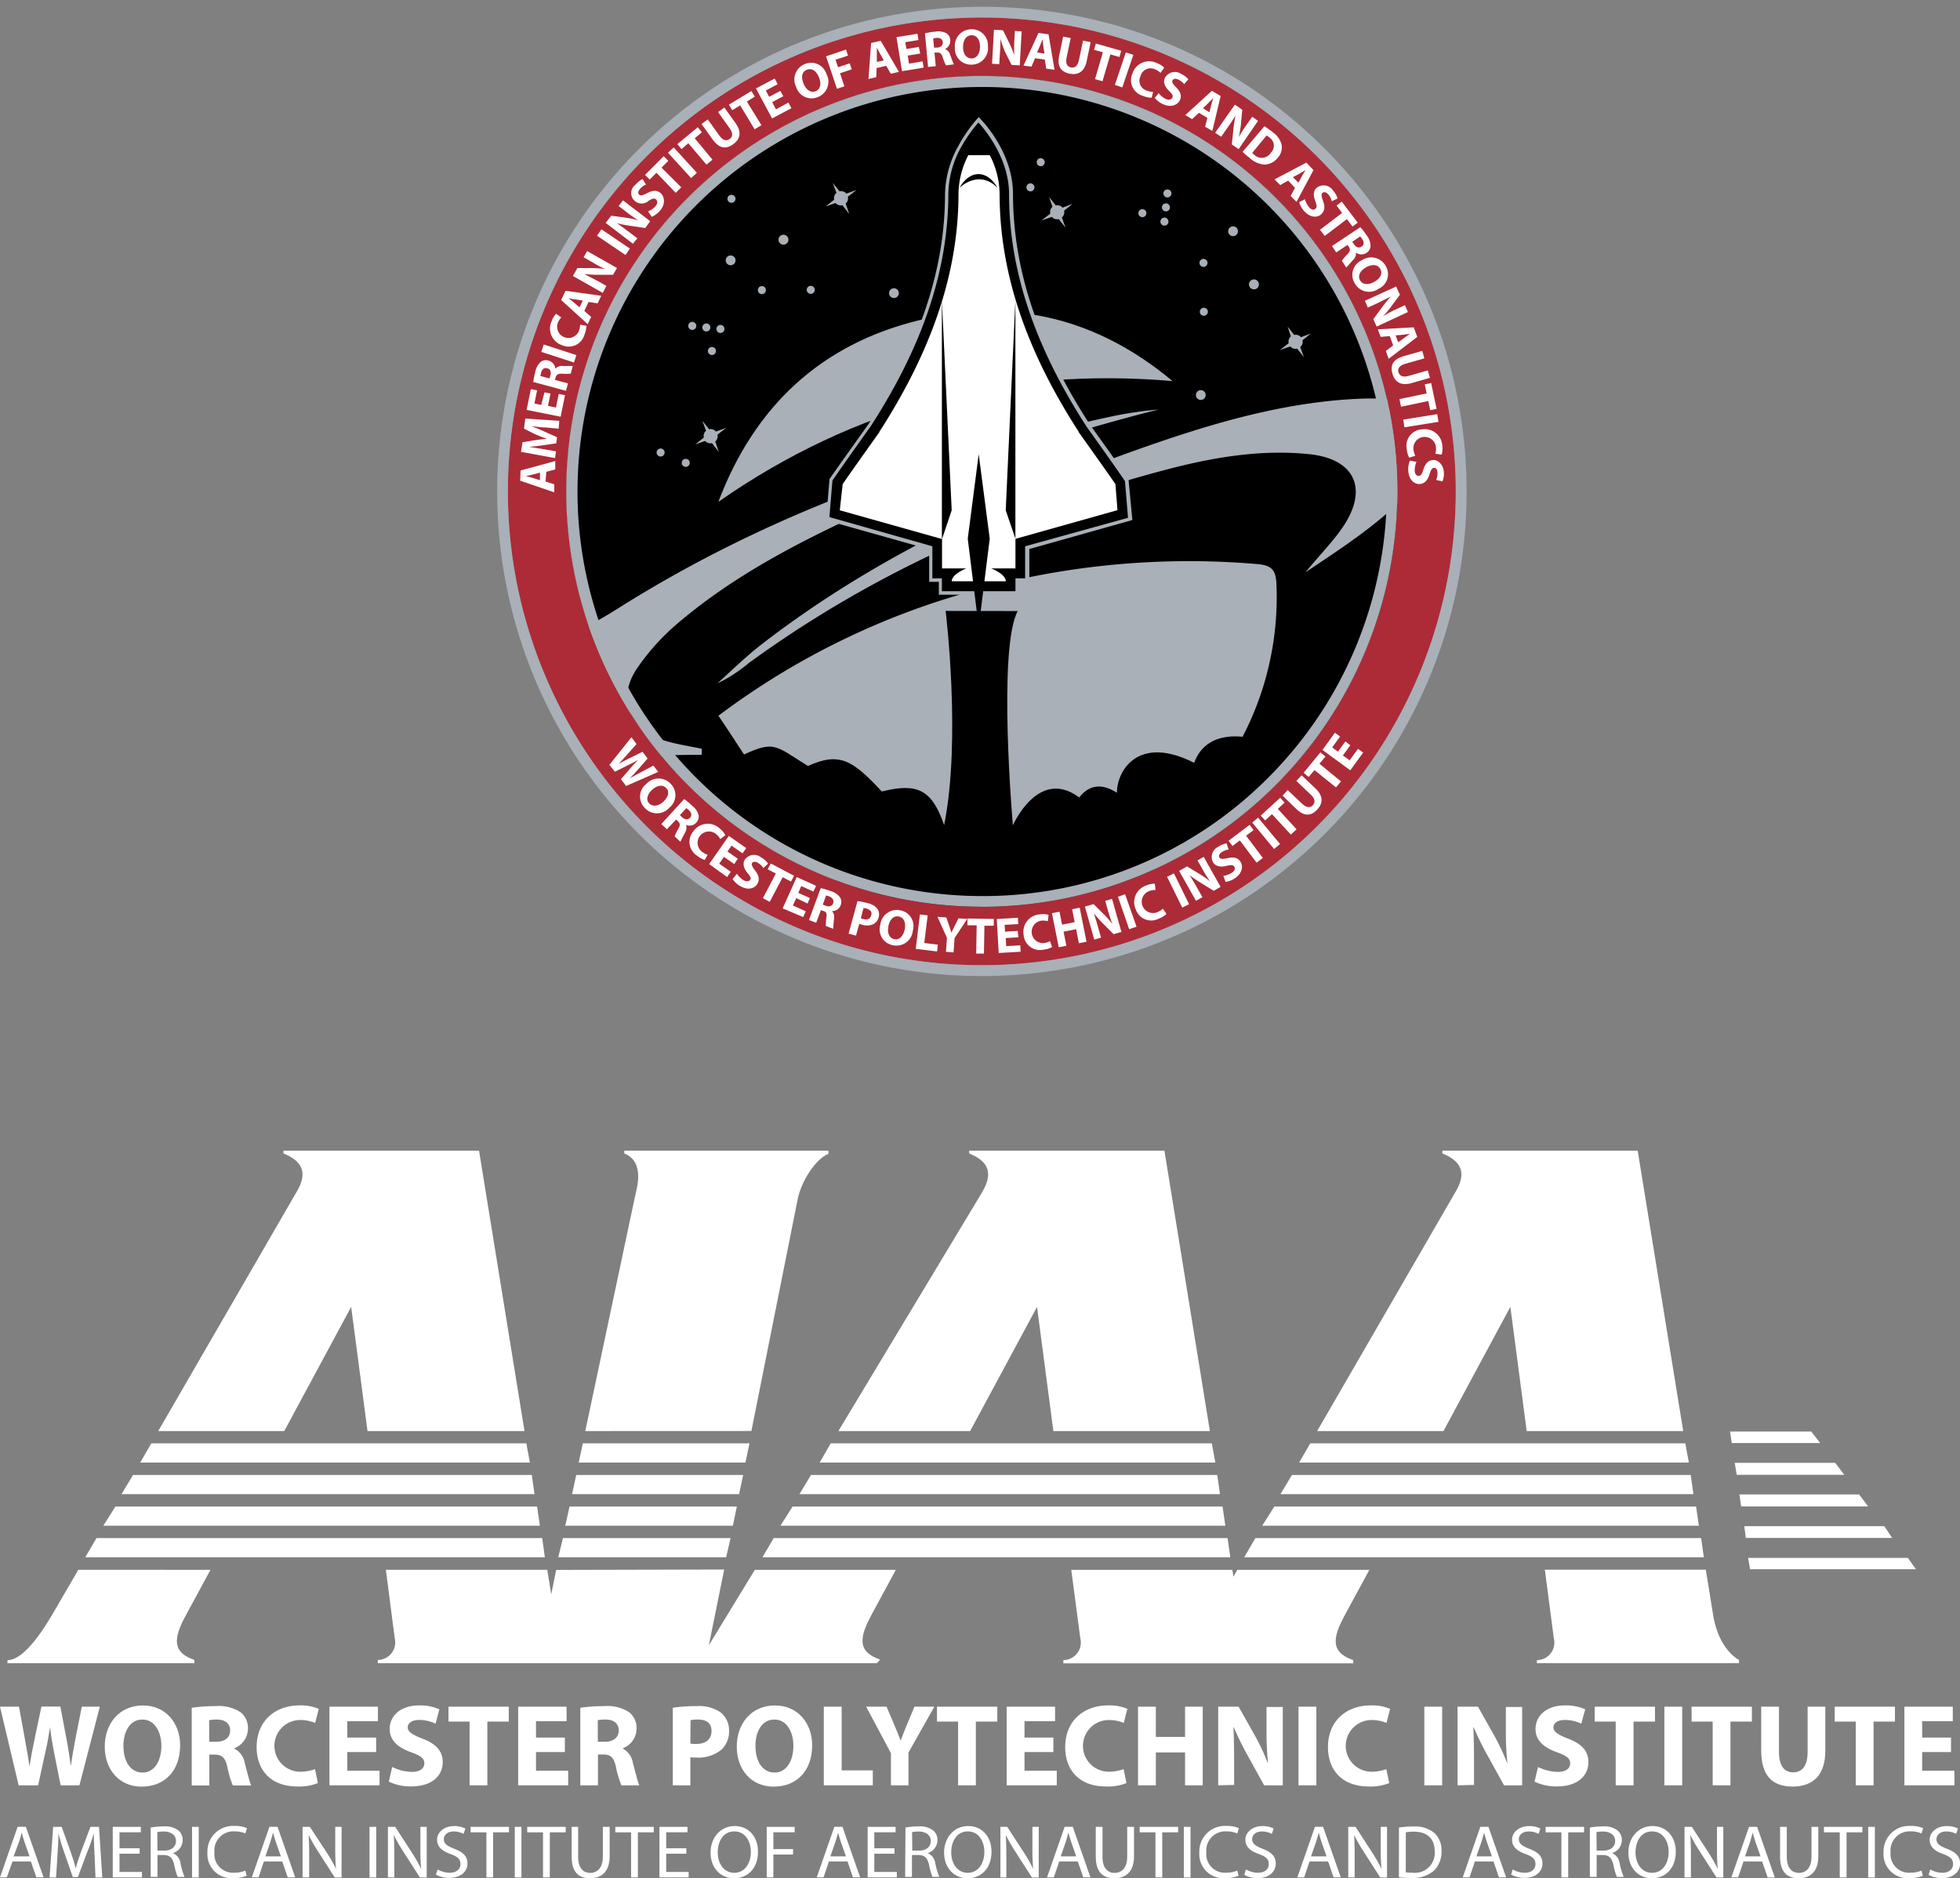 <svg id="Layer_1" data-name="Layer 1" xmlns="http://www.w3.org/2000/svg" xmlns:xlink="http://www.w3.org/1999/xlink" viewBox="0 0 288 276.05"><rect x="0" y="0" width="288" height="276.05" fill="#808080" stroke="none"/><defs><style>.cls-1{fill:none;}.cls-2{clip-path:url(#clip-path);}.cls-3{fill:#fff;}.cls-4{clip-path:url(#clip-path-3);}.cls-5{clip-path:url(#clip-path-4);}.cls-6{fill:#a9b0b7;}.cls-7{fill:#ac2b37;}</style><clipPath id="clip-path"><rect class="cls-1" y="169.12" width="288" height="106.94"/></clipPath><clipPath id="clip-path-3"><rect class="cls-1" x="72.43" y="0.07" width="144.13" height="143.87"/></clipPath><clipPath id="clip-path-4"><rect class="cls-1" x="71.41" y="-0.65" width="145.72" height="145.72"/></clipPath></defs><title>AIAA_Logo_RGB_V_Color_W-Logo</title><g id="aiaa_logo_r"><g class="cls-2"><polygon class="cls-3" points="267.45 212.09 266.14 210.4 254.21 210.4 254.46 212.09 267.45 212.09"/><polygon class="cls-3" points="271 216.76 269.66 215 254.9 215 255.19 216.76 271 216.76"/><polygon class="cls-3" points="274.5 221.41 273.18 219.65 255.59 219.65 255.84 221.41 274.5 221.41"/><polygon class="cls-3" points="278.03 226.04 276.88 224.31 256.3 224.31 256.53 226.04 278.03 226.04"/><polygon class="cls-3" points="281.52 230.64 280.34 228.97 256.86 228.97 257.16 230.64 281.52 230.64"/><g class="cls-2"><path class="cls-3" d="M250.65,230.71l1.15,7.1c.94,4.72,3.59,6.1,3.73,6.15v.48H225.83V244a2.58,2.58,0,0,0,2.49-3.2L227,230.71Z"/><path class="cls-3" d="M193.54,210.33l20-34.58c1-1.66,2.73-4.49-1.6-6.22v-.41h28.7l6.69,41.21h-23l-2.4-18.25-9.83,18.25Z"/><polygon class="cls-3" points="248.16 214.96 247.64 212.14 192.53 212.14 190.89 214.96 248.16 214.96"/><polygon class="cls-3" points="248.83 219.6 248.43 216.78 189.84 216.78 188.15 219.6 248.83 219.6"/><polygon class="cls-3" points="249.63 224.24 249.22 221.42 187.25 221.42 185.47 224.24 249.63 224.24"/><polygon class="cls-3" points="250.36 228.88 249.96 226.06 184.47 226.06 182.82 228.88 250.36 228.88"/><path class="cls-3" d="M86,210.33l7.33-34.58c.21-1,1.5-5-1.6-6.22v-.41h30v.47c-1.89.71-4.08,4.14-4.56,6.86l-6.76,33.87Z"/><polygon class="cls-3" points="109.53 214.96 110.13 212.14 85.64 212.14 85.03 214.96 109.53 214.96"/><polygon class="cls-3" points="108.6 219.6 109.2 216.78 84.67 216.78 84.06 219.6 108.6 219.6"/><polygon class="cls-3" points="107.69 224.24 108.27 221.42 83.69 221.42 83.06 224.24 107.69 224.24"/><polygon class="cls-3" points="106.7 228.88 107.35 226.06 82.72 226.06 82.03 228.88 106.7 228.88"/><path class="cls-3" d="M197.37,237.82l3.84-7.09h-19.4l-.57,1-.16-1H157.41l1.33,10.06a2.58,2.58,0,0,1-2.49,3.2v.48h42.6V244c-2.6-.94-3.49-2.37-1.48-6.15"/><path class="cls-3" d="M123.19,210.33,144,175.75c1-1.66,2.73-4.49-1.59-6.22v-.41h28.69l6.68,41.21h-23l-2.4-18.25-9.83,18.25Z"/><polygon class="cls-3" points="178.58 214.96 178.06 212.14 122.06 212.14 120.44 214.96 178.58 214.96"/><polygon class="cls-3" points="179.26 219.6 178.86 216.78 119.17 216.78 117.47 219.6 179.26 219.6"/><polygon class="cls-3" points="180.05 224.24 179.64 221.42 116.46 221.42 114.68 224.24 180.05 224.24"/><polygon class="cls-3" points="180.78 228.88 180.38 226.06 113.69 226.06 112.03 228.88 180.78 228.88"/><path class="cls-3" d="M127.8,237.82l3.83-7.09H110.91l-6.75,11.08,2.25-11.13-24.69.06L81,234.33l-.59-3.61H56.7L58,240.77a2.58,2.58,0,0,1-2.49,3.2v.48h18l29,0h26.35l.46-.53c-2.6-.94-3.49-2.37-1.48-6.15"/><path class="cls-3" d="M30.92,230.73l-3.83,7.09c-2,3.79-1.13,5.21,1.47,6.15v.48H1.1V244c2.13,0,4.68-3.37,6.92-7.28l3.49-6Z"/><path class="cls-3" d="M23.25,210.33l20-34.58c1-1.66,2.73-4.49-1.6-6.22v-.41H70.39l6.68,41.21H54l-2.4-18.25-9.83,18.25Z"/><polygon class="cls-3" points="77.86 214.96 77.34 212.14 22.23 212.14 20.6 214.96 77.86 214.96"/><polygon class="cls-3" points="78.54 219.6 78.14 216.78 19.55 216.78 17.86 219.6 78.54 219.6"/><polygon class="cls-3" points="79.33 224.24 78.92 221.42 16.96 221.42 15.18 224.24 79.33 224.24"/><polygon class="cls-3" points="80.06 228.88 79.67 226.06 14.18 226.06 12.53 228.88 80.06 228.88"/><path class="cls-3" d="M2.74,262.4,0,250.84H2.79l.87,4.77c.26,1.37.5,2.86.68,4h0c.19-1.25.46-2.64.75-4.06l1-4.73H8.87l.92,4.87c.26,1.35.44,2.59.62,3.88h0c.17-1.29.43-2.64.67-4l.94-4.73h2.65l-3,11.56H8.91l-1-5c-.22-1.17-.41-2.25-.55-3.57h0c-.21,1.3-.39,2.4-.67,3.57l-1.09,5Z"/><path class="cls-3" d="M26.47,256.5c0,3.79-2.29,6.09-5.66,6.09s-5.42-2.59-5.42-5.88c0-3.46,2.21-6.05,5.61-6.05s5.47,2.66,5.47,5.85m-8.33.15c0,2.26,1.06,3.86,2.8,3.86s2.77-1.68,2.77-3.93c0-2.08-1-3.86-2.79-3.86s-2.79,1.68-2.79,3.93"/><path class="cls-3" d="M28.17,251a22.82,22.82,0,0,1,3.47-.24,5.87,5.87,0,0,1,3.73.91,2.94,2.94,0,0,1,1.06,2.42,3.07,3.07,0,0,1-2,2.85V257a2.92,2.92,0,0,1,1.54,2.16c.36,1.3.72,2.81.94,3.26H34.21a14.56,14.56,0,0,1-.8-2.69c-.31-1.44-.8-1.83-1.86-1.85h-.79v4.54H28.17Zm2.58,5h1c1.3,0,2.07-.65,2.07-1.66s-.72-1.6-1.91-1.61a6.54,6.54,0,0,0-1.18.09Z"/><path class="cls-3" d="M46.71,262.07a7.42,7.42,0,0,1-3,.5c-4,0-6-2.49-6-5.78,0-3.94,2.8-6.14,6.29-6.14a6.78,6.78,0,0,1,2.84.51l-.53,2.07a5.63,5.63,0,0,0-2.19-.43,3.8,3.8,0,0,0,0,7.6,6.51,6.51,0,0,0,2.17-.38Z"/><polygon class="cls-3" points="55.27 257.51 51.03 257.51 51.03 260.25 55.77 260.25 55.77 262.4 48.41 262.4 48.41 250.84 55.53 250.84 55.53 252.98 51.03 252.98 51.03 255.38 55.27 255.38 55.27 257.51"/><path class="cls-3" d="M57.63,259.7a6.63,6.63,0,0,0,2.89.72c1.2,0,1.83-.5,1.83-1.25s-.55-1.13-1.93-1.63c-1.91-.67-3.16-1.73-3.16-3.41,0-2,1.64-3.48,4.36-3.48a7,7,0,0,1,2.94.58L64,253.34a5.46,5.46,0,0,0-2.41-.55c-1.13,0-1.68.51-1.68,1.11s.65,1.06,2.14,1.63c2,.75,3,1.82,3,3.45,0,1.94-1.49,3.58-4.65,3.58a7.52,7.52,0,0,1-3.27-.7Z"/><polygon class="cls-3" points="69 253.03 65.9 253.03 65.9 250.84 74.76 250.84 74.76 253.03 71.61 253.03 71.61 262.4 69 262.4 69 253.03"/><polygon class="cls-3" points="83 257.51 78.76 257.51 78.76 260.25 83.49 260.25 83.49 262.4 76.14 262.4 76.14 250.84 83.25 250.84 83.25 252.98 78.76 252.98 78.76 255.38 83 255.38 83 257.51"/><path class="cls-3" d="M85.27,251a22.82,22.82,0,0,1,3.47-.24,5.87,5.87,0,0,1,3.73.91,2.94,2.94,0,0,1,1.06,2.42,3.07,3.07,0,0,1-2,2.85V257A2.92,2.92,0,0,1,93,259.14c.36,1.3.72,2.81.94,3.26H91.31a14.56,14.56,0,0,1-.8-2.69c-.31-1.44-.8-1.83-1.86-1.85h-.79v4.54H85.27Zm2.58,5h1c1.3,0,2.07-.65,2.07-1.66s-.72-1.6-1.91-1.61a6.54,6.54,0,0,0-1.18.09Z"/><path class="cls-3" d="M98.86,251a21.25,21.25,0,0,1,3.52-.24,5.51,5.51,0,0,1,3.52.93,3.38,3.38,0,0,1,1.23,2.67,3.7,3.7,0,0,1-1.06,2.74,5.33,5.33,0,0,1-3.74,1.22,6.55,6.55,0,0,1-.89-.05v4.13H98.86Zm2.58,5.25a4,4,0,0,0,.87.07c1.39,0,2.24-.7,2.24-1.89s-.74-1.7-2-1.7a4.41,4.41,0,0,0-1.08.1Z"/><path class="cls-3" d="M119.34,256.5c0,3.79-2.29,6.09-5.66,6.09s-5.42-2.59-5.42-5.88c0-3.46,2.21-6.05,5.61-6.05s5.47,2.66,5.47,5.85m-8.33.15c0,2.26,1.06,3.86,2.8,3.86s2.77-1.68,2.77-3.93c0-2.08-1-3.86-2.79-3.86S111,254.4,111,256.65"/><polygon class="cls-3" points="121.05 250.84 123.67 250.84 123.67 260.2 128.25 260.2 128.25 262.4 121.05 262.4 121.05 250.84"/><path class="cls-3" d="M130.91,262.4v-4.73l-3.64-6.83h3l1.18,2.78c.36.84.6,1.46.89,2.21h0c.26-.72.53-1.39.87-2.21l1.16-2.78h2.92l-3.8,6.74v4.82Z"/><polygon class="cls-3" points="140.78 253.03 137.68 253.03 137.68 250.84 146.54 250.84 146.54 253.03 143.39 253.03 143.39 262.4 140.78 262.4 140.78 253.03"/><polygon class="cls-3" points="154.78 257.51 150.54 257.51 150.54 260.25 155.28 260.25 155.28 262.4 147.92 262.4 147.92 250.84 155.03 250.84 155.03 252.98 150.54 252.98 150.54 255.38 154.78 255.38 154.78 257.51"/><path class="cls-3" d="M165.52,262.07a7.42,7.42,0,0,1-3,.5c-4,0-6-2.49-6-5.78,0-3.94,2.8-6.14,6.29-6.14a6.78,6.78,0,0,1,2.84.51l-.53,2.07a5.63,5.63,0,0,0-2.19-.43,3.8,3.8,0,0,0,0,7.6,6.51,6.51,0,0,0,2.17-.38Z"/><polygon class="cls-3" points="169.84 250.84 169.84 255.28 174.13 255.28 174.13 250.84 176.73 250.84 176.73 262.4 174.13 262.4 174.13 257.56 169.84 257.56 169.84 262.4 167.22 262.4 167.22 250.84 169.84 250.84"/><path class="cls-3" d="M179,262.4V250.84h3l2.39,4.24a33.45,33.45,0,0,1,1.88,4h.05a43.07,43.07,0,0,1-.22-4.82v-3.38h2.39V262.4h-2.74l-2.46-4.46a42.91,42.91,0,0,1-2-4.08l-.05,0c.07,1.53.1,3.16.1,5v3.48Z"/><rect class="cls-3" x="190.8" y="250.84" width="2.62" height="11.56"/><path class="cls-3" d="M204.13,262.07a7.42,7.42,0,0,1-3,.5c-4,0-6-2.49-6-5.78,0-3.94,2.8-6.14,6.29-6.14a6.78,6.78,0,0,1,2.84.51l-.53,2.07a5.63,5.63,0,0,0-2.19-.43,3.8,3.8,0,0,0,0,7.6,6.51,6.51,0,0,0,2.17-.38Z"/><rect class="cls-3" x="209.29" y="250.84" width="2.62" height="11.56"/><path class="cls-3" d="M214.17,262.4V250.84h3l2.39,4.24a33.45,33.45,0,0,1,1.88,4h.05a43.07,43.07,0,0,1-.22-4.82v-3.38h2.39V262.4H221l-2.46-4.46a42.91,42.91,0,0,1-2-4.08l-.05,0c.07,1.53.1,3.16.1,5v3.48Z"/><path class="cls-3" d="M226,259.7a6.63,6.63,0,0,0,2.89.72c1.2,0,1.83-.5,1.83-1.25s-.55-1.13-1.93-1.63c-1.91-.67-3.16-1.73-3.16-3.41,0-2,1.64-3.48,4.36-3.48a7,7,0,0,1,2.94.58l-.58,2.11a5.46,5.46,0,0,0-2.41-.55c-1.13,0-1.68.51-1.68,1.11s.65,1.06,2.14,1.63c2,.75,3,1.82,3,3.45,0,1.94-1.49,3.58-4.65,3.58a7.52,7.52,0,0,1-3.27-.7Z"/><polygon class="cls-3" points="237.41 253.03 234.32 253.03 234.32 250.84 243.18 250.84 243.18 253.03 240.03 253.03 240.03 262.4 237.41 262.4 237.41 253.03"/><rect class="cls-3" x="244.56" y="250.84" width="2.62" height="11.56"/><polygon class="cls-3" points="251.66 253.03 248.56 253.03 248.56 250.84 257.42 250.84 257.42 253.03 254.27 253.03 254.27 262.4 251.66 262.4 251.66 253.03"/><path class="cls-3" d="M261.4,250.84v6.65c0,2,.75,3,2.09,3s2.12-1,2.12-3v-6.65h2.6v6.48c0,3.57-1.8,5.26-4.8,5.26s-4.62-1.61-4.62-5.3v-6.45Z"/><polygon class="cls-3" points="272.68 253.03 269.59 253.03 269.59 250.84 278.44 250.84 278.44 253.03 275.3 253.03 275.3 262.4 272.68 262.4 272.68 253.03"/><polygon class="cls-3" points="286.68 257.51 282.44 257.51 282.44 260.25 287.18 260.25 287.18 262.4 279.83 262.4 279.83 250.84 286.94 250.84 286.94 252.98 282.44 252.98 282.44 255.38 286.68 255.38 286.68 257.51"/><path class="cls-3" d="M1.84,273.59,1,275.93H0l2.59-7.44H3.8l2.6,7.44H5.35l-.82-2.34Zm2.5-.75-.75-2.14c-.17-.49-.28-.93-.4-1.36h0c-.11.44-.24.89-.39,1.35L2,272.84Z"/><path class="cls-3" d="M13.9,272.67c-.06-1-.12-2.28-.11-3.21h0c-.26.87-.58,1.8-1,2.82l-1.35,3.61H10.7l-1.23-3.54c-.36-1-.67-2-.88-2.89h0c0,.93-.08,2.17-.15,3.29l-.2,3.19H7.28l.53-7.44H9.06l1.3,3.6c.32.92.58,1.73.77,2.5h0c.19-.75.46-1.57.8-2.5l1.36-3.6h1.26l.48,7.44h-1Z"/><polygon class="cls-3" points="20.52 272.45 17.56 272.45 17.56 275.13 20.86 275.13 20.86 275.93 16.57 275.93 16.57 268.5 20.69 268.5 20.69 269.3 17.56 269.3 17.56 271.65 20.52 271.65 20.52 272.45"/><path class="cls-3" d="M22.14,268.6a10.46,10.46,0,0,1,1.89-.16,3.17,3.17,0,0,1,2.21.61,1.83,1.83,0,0,1,.6,1.41,2,2,0,0,1-1.44,1.9v0a1.86,1.86,0,0,1,1.12,1.5,11.59,11.59,0,0,0,.59,2h-1a9.44,9.44,0,0,1-.51-1.78c-.23-1-.63-1.41-1.53-1.44h-.93v3.22h-1Zm1,3.39h1c1.05,0,1.72-.56,1.72-1.41s-.71-1.38-1.75-1.39a4.12,4.12,0,0,0-1,.09Z"/><rect class="cls-3" x="28.22" y="268.5" width="0.98" height="7.44"/><path class="cls-3" d="M36.25,275.69a5,5,0,0,1-2,.35,3.52,3.52,0,0,1-3.77-3.76,3.75,3.75,0,0,1,4-3.91,4.18,4.18,0,0,1,1.81.33l-.24.78a3.66,3.66,0,0,0-1.54-.31,2.8,2.8,0,0,0-3,3.07,2.73,2.73,0,0,0,2.93,3,4,4,0,0,0,1.61-.31Z"/><path class="cls-3" d="M38.77,273.59,38,275.93H37l2.59-7.44h1.19l2.6,7.44H42.28l-.81-2.34Zm2.5-.75-.75-2.14c-.17-.49-.28-.93-.4-1.36h0c-.11.44-.24.89-.39,1.35L39,272.84Z"/><path class="cls-3" d="M44.46,275.93V268.5h1.07L48,272.26a21,21,0,0,1,1.37,2.42h0c-.09-1-.11-1.9-.11-3.06V268.5h.93v7.44h-1l-2.42-3.77a23.45,23.45,0,0,1-1.42-2.48h0c.06.94.08,1.83.08,3.07v3.18Z"/><rect class="cls-3" x="54.3" y="268.5" width="0.98" height="7.44"/><path class="cls-3" d="M57,275.93V268.5h1.07l2.44,3.76a21,21,0,0,1,1.37,2.42h0c-.09-1-.11-1.9-.11-3.06V268.5h.93v7.44h-1l-2.42-3.77a23.45,23.45,0,0,1-1.42-2.48h0c.06.94.08,1.83.08,3.07v3.18Z"/><path class="cls-3" d="M64.31,274.76a3.55,3.55,0,0,0,1.76.49c1,0,1.59-.52,1.59-1.27s-.41-1.09-1.44-1.48c-1.24-.43-2-1.06-2-2.11s1-2,2.47-2a3.53,3.53,0,0,1,1.69.36l-.27.78a3.09,3.09,0,0,0-1.45-.35c-1,0-1.44.61-1.44,1.11,0,.7.46,1,1.52,1.43,1.29.49,1.95,1.09,1.95,2.18S67.8,276,66,276a4,4,0,0,1-1.95-.48Z"/><polygon class="cls-3" points="71.47 269.31 69.15 269.31 69.15 268.5 74.79 268.5 74.79 269.31 72.46 269.31 72.46 275.93 71.47 275.93 71.47 269.31"/><rect class="cls-3" x="75.64" y="268.5" width="0.98" height="7.44"/><polygon class="cls-3" points="79.79 269.31 77.47 269.31 77.47 268.5 83.12 268.5 83.12 269.31 80.79 269.31 80.79 275.93 79.79 275.93 79.79 269.31"/><path class="cls-3" d="M84.95,268.5v4.4c0,1.67.76,2.37,1.78,2.37s1.85-.73,1.85-2.37v-4.4h1v4.34c0,2.28-1.23,3.22-2.88,3.22S84,275.18,84,272.88V268.5Z"/><polygon class="cls-3" points="92.73 269.31 90.41 269.31 90.41 268.5 96.06 268.5 96.06 269.31 93.73 269.31 93.73 275.93 92.73 275.93 92.73 269.31"/><polygon class="cls-3" points="100.85 272.45 97.89 272.45 97.89 275.13 101.19 275.13 101.19 275.93 96.9 275.93 96.9 268.5 101.02 268.5 101.02 269.3 97.89 269.3 97.89 271.65 100.85 271.65 100.85 272.45"/><path class="cls-3" d="M111.38,272.14c0,2.56-1.59,3.92-3.54,3.92s-3.43-1.52-3.43-3.77,1.5-3.91,3.54-3.91,3.43,1.56,3.43,3.76m-5.92.12c0,1.59.88,3,2.43,3s2.44-1.4,2.44-3.09c0-1.48-.79-3-2.43-3s-2.44,1.47-2.44,3.1"/><polygon class="cls-3" points="112.66 268.5 116.77 268.5 116.77 269.3 113.64 269.3 113.64 271.77 116.53 271.77 116.53 272.57 113.64 272.57 113.64 275.93 112.66 275.93 112.66 268.5"/><path class="cls-3" d="M121.8,273.59l-.79,2.34h-1l2.59-7.44h1.19l2.6,7.44h-1.05l-.81-2.34Zm2.5-.75-.75-2.14c-.17-.49-.28-.93-.4-1.36h0c-.11.44-.24.89-.39,1.35l-.75,2.15Z"/><polygon class="cls-3" points="131.44 272.45 128.47 272.45 128.47 275.13 131.78 275.13 131.78 275.93 127.49 275.93 127.49 268.5 131.6 268.5 131.6 269.3 128.47 269.3 128.47 271.65 131.44 271.65 131.44 272.45"/><path class="cls-3" d="M133.05,268.6a10.46,10.46,0,0,1,1.89-.16,3.17,3.17,0,0,1,2.21.61,1.83,1.83,0,0,1,.6,1.41,2,2,0,0,1-1.44,1.9v0a1.86,1.86,0,0,1,1.12,1.5,11.59,11.59,0,0,0,.59,2h-1a9.45,9.45,0,0,1-.51-1.78c-.23-1-.63-1.41-1.53-1.44H134v3.22h-1Zm1,3.39h1c1.05,0,1.72-.56,1.72-1.41s-.71-1.38-1.75-1.39a4.12,4.12,0,0,0-1,.09Z"/><path class="cls-3" d="M145.69,272.14c0,2.56-1.59,3.92-3.54,3.92s-3.43-1.52-3.43-3.77,1.5-3.91,3.54-3.91,3.43,1.56,3.43,3.76m-5.92.12c0,1.59.88,3,2.43,3s2.44-1.4,2.44-3.09c0-1.48-.79-3-2.43-3s-2.44,1.47-2.44,3.1"/><path class="cls-3" d="M147,275.93V268.5H148l2.44,3.76a20.88,20.88,0,0,1,1.37,2.42h0c-.09-1-.11-1.9-.11-3.06V268.5h.93v7.44h-1l-2.42-3.77a23.45,23.45,0,0,1-1.42-2.48h0c.06.94.08,1.83.08,3.07v3.18Z"/><path class="cls-3" d="M155.64,273.59l-.79,2.34h-1l2.59-7.44h1.19l2.6,7.44h-1.05l-.81-2.34Zm2.5-.75-.75-2.14c-.17-.49-.28-.93-.4-1.36h0c-.11.44-.24.89-.38,1.35l-.75,2.15Z"/><path class="cls-3" d="M162,268.5v4.4c0,1.67.76,2.37,1.78,2.37s1.85-.73,1.85-2.37v-4.4h1v4.34c0,2.28-1.23,3.22-2.88,3.22s-2.74-.87-2.74-3.18V268.5Z"/><polygon class="cls-3" points="169.78 269.31 167.46 269.31 167.46 268.5 173.11 268.5 173.11 269.31 170.78 269.31 170.78 275.93 169.78 275.93 169.78 269.31"/><rect class="cls-3" x="173.95" y="268.5" width="0.98" height="7.44"/><path class="cls-3" d="M182,275.69a5,5,0,0,1-2,.35,3.52,3.52,0,0,1-3.77-3.76,3.75,3.75,0,0,1,4-3.91,4.18,4.18,0,0,1,1.81.33l-.24.78a3.65,3.65,0,0,0-1.54-.31,2.8,2.8,0,0,0-3,3.07,2.73,2.73,0,0,0,2.93,3,4,4,0,0,0,1.61-.31Z"/><path class="cls-3" d="M183.08,274.76a3.56,3.56,0,0,0,1.76.49c1,0,1.59-.52,1.59-1.27s-.41-1.09-1.44-1.48c-1.24-.43-2-1.06-2-2.11s1-2,2.47-2a3.53,3.53,0,0,1,1.69.36l-.27.78a3.09,3.09,0,0,0-1.45-.35c-1,0-1.44.61-1.44,1.11,0,.7.46,1,1.52,1.43,1.29.49,1.95,1.09,1.95,2.18s-.87,2.14-2.67,2.14a4,4,0,0,1-1.95-.48Z"/><path class="cls-3" d="M192.42,273.59l-.79,2.34h-1l2.59-7.44h1.19l2.6,7.44h-1.05l-.81-2.34Zm2.5-.75-.75-2.14c-.17-.49-.28-.93-.4-1.36h0c-.11.44-.24.89-.38,1.35l-.75,2.15Z"/><path class="cls-3" d="M198.11,275.93V268.5h1.07l2.44,3.76a21,21,0,0,1,1.37,2.42h0c-.09-1-.11-1.9-.11-3.06V268.5h.93v7.44h-1l-2.42-3.77a23.57,23.57,0,0,1-1.42-2.48h0c.06.94.08,1.83.08,3.07v3.18Z"/><path class="cls-3" d="M205.56,268.6a14.38,14.38,0,0,1,2.09-.15,4.44,4.44,0,0,1,3.09.93,3.39,3.39,0,0,1,1.07,2.67,3.88,3.88,0,0,1-1.1,2.89,4.77,4.77,0,0,1-3.37,1.07,16.32,16.32,0,0,1-1.79-.09Zm1,6.58a6.39,6.39,0,0,0,1,.06,2.9,2.9,0,0,0,3.25-3.16c0-1.75-1-2.87-3.09-2.87a5.69,5.69,0,0,0-1.15.1Z"/><path class="cls-3" d="M216.72,273.59l-.79,2.34h-1l2.59-7.44h1.19l2.6,7.44h-1.05l-.81-2.34Zm2.5-.75-.75-2.14c-.17-.49-.28-.93-.4-1.36h0c-.11.44-.24.89-.38,1.35l-.75,2.15Z"/><path class="cls-3" d="M222.27,274.76a3.55,3.55,0,0,0,1.76.49c1,0,1.59-.52,1.59-1.27s-.41-1.09-1.44-1.48c-1.24-.43-2-1.06-2-2.11s1-2,2.47-2a3.53,3.53,0,0,1,1.69.36l-.27.78a3.09,3.09,0,0,0-1.45-.35c-1,0-1.44.61-1.44,1.11,0,.7.46,1,1.52,1.43,1.29.49,1.95,1.09,1.95,2.18S225.77,276,224,276a4,4,0,0,1-1.95-.48Z"/><polygon class="cls-3" points="229.43 269.31 227.11 269.31 227.11 268.5 232.76 268.5 232.76 269.31 230.43 269.31 230.43 275.93 229.43 275.93 229.43 269.31"/><path class="cls-3" d="M233.61,268.6a10.46,10.46,0,0,1,1.89-.16,3.17,3.17,0,0,1,2.21.61,1.83,1.83,0,0,1,.6,1.41,2,2,0,0,1-1.44,1.9v0a1.86,1.86,0,0,1,1.12,1.5,11.63,11.63,0,0,0,.59,2h-1a9.48,9.48,0,0,1-.51-1.78c-.23-1-.63-1.41-1.53-1.44h-.93v3.22h-1Zm1,3.39h1c1.05,0,1.72-.56,1.72-1.41s-.71-1.38-1.75-1.39a4.12,4.12,0,0,0-1,.09Z"/><path class="cls-3" d="M246.24,272.14c0,2.56-1.6,3.92-3.54,3.92s-3.43-1.52-3.43-3.77,1.5-3.91,3.54-3.91,3.43,1.56,3.43,3.76m-5.92.12c0,1.59.88,3,2.43,3s2.44-1.4,2.44-3.09c0-1.48-.79-3-2.43-3s-2.44,1.47-2.44,3.1"/><path class="cls-3" d="M247.52,275.93V268.5h1.07l2.44,3.76a21,21,0,0,1,1.37,2.42h0c-.09-1-.11-1.9-.11-3.06V268.5h.93v7.44h-1l-2.42-3.77a23.57,23.57,0,0,1-1.42-2.48h0c.06.94.08,1.83.08,3.07v3.18Z"/><path class="cls-3" d="M256.19,273.59l-.79,2.34h-1L257,268.5h1.19l2.6,7.44h-1.05l-.81-2.34Zm2.5-.75-.75-2.14c-.17-.49-.28-.93-.4-1.36h0c-.11.44-.24.89-.38,1.35l-.75,2.15Z"/><path class="cls-3" d="M262.55,268.5v4.4c0,1.67.76,2.37,1.78,2.37s1.85-.73,1.85-2.37v-4.4h1v4.34c0,2.28-1.23,3.22-2.88,3.22s-2.74-.87-2.74-3.18V268.5Z"/><polygon class="cls-3" points="270.33 269.31 268.01 269.31 268.01 268.5 273.66 268.5 273.66 269.31 271.33 269.31 271.33 275.93 270.33 275.93 270.33 269.31"/><rect class="cls-3" x="274.51" y="268.5" width="0.98" height="7.44"/><path class="cls-3" d="M282.54,275.69a5,5,0,0,1-2,.35,3.52,3.52,0,0,1-3.77-3.76,3.75,3.75,0,0,1,4-3.91,4.18,4.18,0,0,1,1.81.33l-.24.78a3.65,3.65,0,0,0-1.54-.31,2.8,2.8,0,0,0-3,3.07,2.73,2.73,0,0,0,2.93,3,4,4,0,0,0,1.61-.31Z"/><path class="cls-3" d="M283.63,274.76a3.56,3.56,0,0,0,1.76.49c1,0,1.59-.52,1.59-1.27s-.41-1.09-1.44-1.48c-1.24-.43-2-1.06-2-2.11s1-2,2.47-2a3.53,3.53,0,0,1,1.69.36l-.27.78a3.09,3.09,0,0,0-1.45-.35c-1,0-1.44.61-1.44,1.11,0,.7.46,1,1.52,1.43,1.29.49,1.95,1.09,1.95,2.18s-.87,2.14-2.67,2.14a4,4,0,0,1-1.95-.48Z"/></g></g></g><g id="aiaa_seal_r"><g class="cls-4"><g class="cls-5"><path d="M205.33,72.21a61.06,61.06,0,1,1-61.06-61.06,61.06,61.06,0,0,1,61.06,61.06"/><path class="cls-6" d="M80,99c3.1-6.1,5-5.91,10.59-9.44,22.42-14.19,47-22.84,72.83-28.37a56,56,0,0,1,6.82-1,252.65,252.65,0,0,0-43.11,15c-9.68,4.43-19.13,9.31-27.32,16.23a33.36,33.36,0,0,0-6.28,6.93c-2.88,4.35-1.05,8.84,4,10.46,1.81.58,3.72.84,5.59,1.24q0,.44,0,.89c-6.22,0-10.12.34-16.33.08"/><path class="cls-6" d="M211.83,65.43c-4.24,8.41-11.84,13.21-20,18.68,2.29-2.78,4.26-4.75,5.72-7,3.5-5.5,1.34-9.69-5.18-10.36-7.27-.74-14.36.51-21.33,2.36-22,5.86-42.54,14.87-61,28.33a22,22,0,0,1-4.62,3c2.2-2,4.3-4.06,6.63-5.85,17-13.1,36.33-21.93,56.47-29,10.23-3.57,20.64-6.58,31.59-7a46.33,46.33,0,0,1,5.16.13c2.74.21,5.08,1.19,6.55,3.69Z"/><path class="cls-6" d="M105.53,105.22a111.19,111.19,0,0,1,34.8-17.62,117.84,117.84,0,0,1,44.47-4.69c2.09.18,2.67.91,2.76,2.93.77,18.25-9.63,35.09-25.9,41.72-17.06,7-35.87,2.85-48-10.82-3-3.42-5.31-7.52-8.09-11.53"/><path class="cls-6" d="M105.57,73.72c5.3-14,15.09-23.22,29.72-26.71,13.74-3.29,26.13-.09,37,9-24.41-2.1-46.6,3.7-66.75,17.76"/><path class="cls-6" d="M108,28.94a.59.59,0,1,1-.8-.24.59.59,0,0,1,.8.24"/><path class="cls-6" d="M115.77,34.89a.73.73,0,1,1-1-.3.73.73,0,0,1,1,.3"/><path class="cls-6" d="M132,42.76a.72.72,0,1,1-1-.3.73.73,0,0,1,1,.3"/><path class="cls-6" d="M112.47,42.36a.59.59,0,1,1-.8-.24.59.59,0,0,1,.8.24"/><path class="cls-6" d="M119.65,42.32a.59.59,0,1,1-.8-.24.59.59,0,0,1,.8.24"/><path class="cls-6" d="M108,37.94a.72.72,0,1,1-1-.3.73.73,0,0,1,1,.3"/><path class="cls-6" d="M102.24,47.62a.59.59,0,1,1-.8-.24.59.59,0,0,1,.8.24"/><path class="cls-6" d="M104.31,47.85a.59.59,0,1,1-.8-.24.59.59,0,0,1,.8.24"/><path class="cls-6" d="M106.38,48.07a.59.59,0,1,1-.8-.24.59.59,0,0,1,.8.24"/><path class="cls-6" d="M105.13,51.31a.59.59,0,1,1-.8-.24.59.59,0,0,1,.8.24"/><path class="cls-6" d="M97.59,66.23a.59.59,0,1,1-.8-.24.59.59,0,0,1,.8.24"/><path class="cls-6" d="M101.28,67.75a.59.59,0,1,1-.8-.24.59.59,0,0,1,.8.24"/><path class="cls-6" d="M122.58,29.34a1,1,0,0,1,.33-1l-.55-1.46,1,1.24a1,1,0,0,1,1,.34l1.49-.54-1.27,1a1,1,0,0,1-.32,1l.52,1.53-1-1.29a1,1,0,0,1-1-.32l-1.45.5Z"/><path class="cls-6" d="M103.42,64.31a1,1,0,0,1,.33-1l-.55-1.46,1,1.24a1,1,0,0,1,1,.34l1.49-.54-1.27,1a1,1,0,0,1-.32,1l.52,1.53-1-1.29a1,1,0,0,1-1-.32l-1.45.5Z"/><path class="cls-6" d="M184.6,42.44a.73.73,0,1,1,.29-1,.73.73,0,0,1-.29,1"/><path class="cls-6" d="M176.78,58.7a.72.72,0,1,1,.29-1,.73.73,0,0,1-.29,1"/><path class="cls-6" d="M177.12,39.16a.59.59,0,1,1,.24-.8.59.59,0,0,1-.24.8"/><path class="cls-6" d="M177.17,46.34a.59.59,0,1,1,.24-.8.59.59,0,0,1-.24.8"/><path class="cls-6" d="M181.52,34.63a.72.72,0,1,1,.29-1,.73.73,0,0,1-.29,1"/><path class="cls-6" d="M171.82,28.95a.59.59,0,1,1,.24-.8.59.59,0,0,1-.24.8"/><path class="cls-6" d="M171.6,31a.59.59,0,1,1,.24-.8.59.59,0,0,1-.24.8"/><path class="cls-6" d="M171.38,33.09a.59.59,0,1,1,.24-.8.59.59,0,0,1-.24.8"/><path class="cls-6" d="M168.14,31.85a.59.59,0,1,1,.24-.8.59.59,0,0,1-.24.8"/><path class="cls-6" d="M153.2,24.36a.59.59,0,1,1,.24-.8.59.59,0,0,1-.24.8"/><path class="cls-6" d="M151.69,28.06a.59.59,0,1,1,.24-.8.59.59,0,0,1-.24.8"/><path class="cls-6" d="M190.16,49.23a1,1,0,0,1,1,.33l1.46-.55-1.23,1a1,1,0,0,1-.34,1l.55,1.49-1-1.26a1,1,0,0,1-1-.32l-1.53.52,1.29-1a1,1,0,0,1,.32-1L189.2,48Z"/><path class="cls-6" d="M155.13,30.19a1,1,0,0,1,1,.33l1.46-.55-1.23,1a1,1,0,0,1-.34,1l.55,1.49-1-1.26a1,1,0,0,1-1-.32l-1.53.52,1.29-1a1,1,0,0,1,.32-1l-.5-1.45Z"/><path d="M138.95,89.79s2.32,18.89-.22,31.48c-1.8-5.24-3.94-6.24-9.16-4.94-4.24-4.57-6.2-5.87-10.85-3.75-5-3.1-4.89-3.91-10.36-1.22-2-2.2-3.26-2.28-4.32-2.2s0,4.65,0,4.65,22.66,21.35,31.22,21.76,26.77-2.63,30.36-4.67,19.89-18.23,20.38-20-2.53-2.46-2.53-2.46-6.12-1.54-8,3.68c-8.15-4.16-11.35,1.06-11.35,4.4-1.9-1.23-3.9-1.44-5.54.69-6-4.5-9.75,4.09-9.75,4.09s-2.27-25.9.71-31.49"/><path class="cls-7" d="M144.27,2.58A69.64,69.64,0,1,0,213.9,72.21,69.64,69.64,0,0,0,144.27,2.58m0,130.7a61.06,61.06,0,1,1,61.06-61.06,61.06,61.06,0,0,1-61.06,61.06"/><path class="cls-6" d="M144.27,2.58A69.64,69.64,0,1,1,74.63,72.21,69.63,69.63,0,0,1,144.27,2.58m0,130.7A61.06,61.06,0,1,0,83.2,72.21a61.06,61.06,0,0,0,61.06,61.06M144.27,1A71.24,71.24,0,0,0,93.89,122.59,71.24,71.24,0,1,0,194.64,21.84,70.77,70.77,0,0,0,144.27,1m0,130.7a59.46,59.46,0,0,1-42-101.5,59.46,59.46,0,1,1,84.09,84.09,59.07,59.07,0,0,1-42,17.41"/><path d="M165.55,70.56s-.95-1.42-5.67-8c-10.4-16.07-11.35-27.89-11.35-34s-4.72-10.87-4.73-10.87l.11-.17,0,0-.09.09-.14.16A21.36,21.36,0,0,0,141,21.46a15,15,0,0,0-2,7c0,6.15-.95,18-11.35,34-4.73,6.62-5.67,8-5.67,8l-.47,5.67,15.13,4.26v4.73h1.42v1.89h11.35V85.22h1.42V80.49L166,76.24Z"/><path class="cls-6" d="M165.82,70.47l0-.06s-1-1.5-5.67-8c-7.61-11.75-11.3-22.84-11.3-33.89,0-5.19-3.24-9.31-4.4-10.62l-.17-.18-.46-.51h0l-.3.33a21.54,21.54,0,0,0-2.66,3.84,15,15,0,0,0-2,7.15c0,11.05-3.7,22.14-11.3,33.88-4.68,6.55-5.67,8-5.68,8l0,.06-.5,6,15.15,4.26v4.79h1.42v1.89h11.88V85.49h1.42V80.69l14.93-4.2.21-.06Zm-15.19,9.82V85h-1.42v1.89H138.4V85H137V80.29L121.87,76l.45-5.38c.22-.32,1.45-2.12,5.64-8,7.66-11.85,11.39-23,11.39-34.19a14.51,14.51,0,0,1,1.93-6.9A21.09,21.09,0,0,1,143.77,18c.8.87,4.5,5.18,4.5,10.52,0,11.16,3.73,22.34,11.4,34.2,4.18,5.85,5.41,7.65,5.63,8l.45,5.38Z"/><path class="cls-3" d="M163.9,71.15c-.51-.74-1.95-2.8-5.4-7.64l0-.06c-7.82-12.08-11.62-23.52-11.62-35a12.71,12.71,0,0,0-1.44-5.64h-3.16a12.71,12.71,0,0,0-1.44,5.64c0,11.44-3.8,22.88-11.62,35l0,.06c-3.45,4.83-4.89,6.9-5.4,7.64L123.4,75l15,4.22V44.11L139.84,75l-1.42,4.22v4.32H142s-2.15.82-2.15,1.89h7.94c0-1.07-2.15-1.89-2.15-1.89h3.57V79.2L147.78,75,149.2,44.1V79.2l15-4.22ZM141,27.59s1-2,2.78-2,2.78,2,2.78,2c-2.77-2.77-5.56,0-5.56,0"/><polygon points="143.81 66.75 142.2 79.17 143.81 92.18 145.43 79.17 143.81 66.75"/></g><path class="cls-3" d="M89.54,112.42l3.24-4.06.75,1-1.41,1.58c-.4.46-.85.94-1.2,1.32h0c.48-.27,1-.55,1.6-.83l1.89-.94.75,1-1.43,1.63c-.4.45-.77.85-1.17,1.26h0c.49-.29,1-.56,1.56-.85l1.88-1,.72.92L92,115.52l-.76-1,1.45-1.68c.34-.39.66-.75,1.08-1.15h0c-.5.28-.93.51-1.41.73l-2,1Z"/><path class="cls-3" d="M98.35,118.71a2.41,2.41,0,0,1-3.64,0,2.35,2.35,0,0,1,.25-3.49,2.44,2.44,0,0,1,3.61,0A2.35,2.35,0,0,1,98.35,118.71ZM95.8,116.1c-.72.68-.91,1.49-.39,2s1.37.38,2.08-.29.93-1.47.39-2S96.52,115.42,95.8,116.1Z"/><path class="cls-3" d="M100.53,117.44a10.13,10.13,0,0,1,1.19,1,2.58,2.58,0,0,1,.94,1.4,1.28,1.28,0,0,1-.37,1.09,1.34,1.34,0,0,1-1.5.31l0,0a1.27,1.27,0,0,1-.14,1.15c-.27.53-.6,1.12-.66,1.33l-.86-.79a6.31,6.31,0,0,1,.53-1.1c.33-.56.28-.83-.06-1.15l-.25-.23L98,121.88l-.83-.76Zm-.63,2.37.33.3c.42.38.86.4,1.16.08s.24-.73-.14-1.09a2.78,2.78,0,0,0-.41-.32Z"/><path class="cls-3" d="M103.56,126.39a3.25,3.25,0,0,1-1.15-.64,2.4,2.4,0,0,1-.49-3.62,2.57,2.57,0,0,1,3.83-.37,3,3,0,0,1,.83,1l-.75.56a2.47,2.47,0,0,0-.63-.75,1.66,1.66,0,0,0-2.07,2.6,2.84,2.84,0,0,0,.85.46Z"/><path class="cls-3" d="M107.89,127l-1.52-1.06-.69,1,1.7,1.19-.54.77L104.2,127l2.89-4.14,2.56,1.79-.54.77-1.62-1.13-.6.86,1.52,1.06Z"/><path class="cls-3" d="M108.29,128.41a2.91,2.91,0,0,0,.92.93c.45.27.8.23,1,0s.05-.55-.35-1c-.56-.69-.79-1.37-.41-2a1.66,1.66,0,0,1,2.42-.3,3.1,3.1,0,0,1,1,.89l-.7.65a2.4,2.4,0,0,0-.78-.75c-.42-.26-.74-.19-.88,0s0,.54.43,1.1c.59.75.71,1.36.33,2s-1.37,1-2.56.27a3.3,3.3,0,0,1-1.06-1Z"/><path class="cls-3" d="M114,128.39l-1.2-.63.45-.85,3.43,1.81-.45.85-1.22-.64-1.91,3.62-1-.54Z"/><path class="cls-3" d="M118.66,132.8,117,132l-.49,1.09,1.89.85-.38.85L115,133.51l2.07-4.6,2.84,1.28-.38.85-1.8-.81-.43,1,1.7.76Z"/><path class="cls-3" d="M120.6,130.53a10.14,10.14,0,0,1,1.46.44,2.57,2.57,0,0,1,1.39.94,1.28,1.28,0,0,1,.07,1.15,1.34,1.34,0,0,1-1.27.85v0a1.27,1.27,0,0,1,.3,1.12c-.05.59-.13,1.26-.11,1.48l-1.09-.41a6.33,6.33,0,0,1,.08-1.22c.09-.64,0-.87-.48-1l-.32-.12-.7,1.86-1.06-.4Zm.3,2.43.42.16c.53.2.95.05,1.1-.36s-.05-.76-.54-1a2.85,2.85,0,0,0-.5-.15Z"/><path class="cls-3" d="M126,132.44a9.46,9.46,0,0,1,1.52.31,2.43,2.43,0,0,1,1.38.8,1.48,1.48,0,0,1,.21,1.27,1.61,1.61,0,0,1-.76,1,2.34,2.34,0,0,1-1.72.08l-.37-.12-.48,1.74-1.09-.3Zm.49,2.51a1.71,1.71,0,0,0,.36.13c.58.16,1,0,1.16-.54s-.11-.8-.66-1a1.91,1.91,0,0,0-.47-.08Z"/><path class="cls-3" d="M134.13,136.78a2.41,2.41,0,0,1-2.94,2.14,2.36,2.36,0,0,1-1.84-3,2.44,2.44,0,0,1,2.92-2.13A2.35,2.35,0,0,1,134.13,136.78Zm-3.59-.63c-.19,1,.13,1.74.88,1.89s1.33-.49,1.52-1.45-.11-1.74-.88-1.89S130.72,135.18,130.53,136.15Z"/><path class="cls-3" d="M135.17,134.4l1.14.14-.5,4.06,2,.24-.12,1-3.13-.38Z"/><path class="cls-3" d="M139,139.89l.14-2.06-1.39-3.08,1.3.09.43,1.25c.13.38.22.65.32,1h0c.13-.31.27-.59.45-.94l.59-1.18,1.28.09-1.86,2.82-.14,2.1Z"/><path class="cls-3" d="M143.51,136l-1.36,0,0-1,3.88.06,0,1-1.38,0-.07,4.09-1.14,0Z"/><path class="cls-3" d="M149.64,137.76l-1.86.11.07,1.19,2.07-.12.05.94-3.22.19-.29-5,3.11-.18.05.93-2,.11.06,1,1.86-.11Z"/><path class="cls-3" d="M154.6,139.19a3.23,3.23,0,0,1-1.26.38,2.4,2.4,0,0,1-2.93-2.18,2.57,2.57,0,0,1,2.41-3,3,3,0,0,1,1.26.07l-.12.93a2.47,2.47,0,0,0-1-.07,1.66,1.66,0,0,0,.41,3.29,2.86,2.86,0,0,0,.92-.28Z"/><path class="cls-3" d="M155.68,134l.38,1.9,1.85-.37-.38-1.9,1.12-.22,1,5-1.12.22-.41-2.07-1.84.37.41,2.07-1.12.22-1-5Z"/><path class="cls-3" d="M160.79,138.1l-1.38-4.86,1.28-.36,1.51,1.5a14.65,14.65,0,0,1,1.27,1.44h0a18.61,18.61,0,0,1-.67-2l-.4-1.42,1-.29,1.38,4.86-1.15.33-1.57-1.58a18.73,18.73,0,0,1-1.33-1.48h0c.21.63.42,1.31.64,2.11l.41,1.46Z"/><path class="cls-3" d="M165.32,131.43,167,136.2l-1.08.37-1.65-4.77Z"/><path class="cls-3" d="M171.41,134.32a3.25,3.25,0,0,1-1.12.69,2.4,2.4,0,0,1-3.4-1.35,2.57,2.57,0,0,1,1.55-3.52,3,3,0,0,1,1.24-.26l.12.93a2.45,2.45,0,0,0-1,.18,1.66,1.66,0,0,0,1.25,3.08,2.86,2.86,0,0,0,.82-.51Z"/><path class="cls-3" d="M172.49,128.36l2.23,4.53-1,.51-2.23-4.53Z"/><path class="cls-3" d="M175.74,132.4l-2.48-4.4,1.16-.66,1.82,1.1a14.69,14.69,0,0,1,1.57,1.1h0a18.89,18.89,0,0,1-1.12-1.79l-.73-1.29.91-.52,2.48,4.4-1,.59-1.9-1.17a18.7,18.7,0,0,1-1.64-1.12l0,0c.35.57.72,1.18,1.12,1.9l.75,1.32Z"/><path class="cls-3" d="M179.76,128.72a2.92,2.92,0,0,0,1.23-.44c.44-.29.55-.62.37-.9s-.47-.28-1.1-.13c-.86.22-1.57.13-2-.48a1.66,1.66,0,0,1,.76-2.32,3.09,3.09,0,0,1,1.21-.5l.3.91a2.41,2.41,0,0,0-1,.38c-.41.27-.49.59-.34.81s.49.23,1.17.08c.93-.22,1.53-.06,1.92.53s.32,1.67-.84,2.43a3.29,3.29,0,0,1-1.36.53Z"/><path class="cls-3" d="M182.18,123.52l-1.08.82-.58-.77,3.1-2.34.58.77-1.1.83,2.46,3.27-.92.69Z"/><path class="cls-3" d="M184.86,120.17l3.23,3.88-.88.73L184,120.9Z"/><path class="cls-3" d="M186.9,119.66l-1,.92-.65-.71,2.86-2.62.65.71-1,.93,2.76,3-.85.77Z"/><path class="cls-3" d="M189.21,116.12l2.11,2c.63.6,1.18.66,1.58.24s.34-1-.31-1.58l-2.11-2,.78-.83,2.05,1.95c1.13,1.07,1.13,2.15.22,3.11s-1.9,1-3.07-.13l-2-1.94Z"/><path class="cls-3" d="M193.15,113.19l-.86,1-.74-.61,2.47-3,.74.61-.88,1.06,3.16,2.6-.73.88Z"/><path class="cls-3" d="M198.41,109.54l-1.09,1.5,1,.7,1.22-1.68.76.55-1.89,2.61-4.09-3,1.83-2.52.76.55-1.16,1.6.85.62,1.09-1.5Z"/><path class="cls-3" d="M80.16,70.78l1.28.4,0,1.18-5-1.71.05-1.5,5.1-1.39,0,1.23-1.31.35Zm-.81-1.31-1.08.28c-.3.08-.68.16-1,.22h0c.3.08.68.17,1,.27l1.06.34Z"/><path class="cls-3" d="M80.17,62.83c-.61,0-1.34-.12-2.07-.2v0c.62.23,1.31.53,1.87.79l1.88.84-.11.89-2,.3c-.61.09-1.34.18-2,.22h0c.67.11,1.44.23,2.06.34l1.89.32-.13,1-5-.92L76.77,65l1.73-.29c.6-.09,1.24-.17,1.84-.21v0c-.56-.21-1.2-.46-1.74-.69L77,63l.18-1.48,5,.33L82.09,63Z"/><path class="cls-3" d="M80.89,57.84l-.37,1.82,1.17.24.41-2,.92.19-.64,3.16-5-1,.62-3.06.92.19-.39,1.93,1,.21L80,57.66Z"/><path class="cls-3" d="M78.36,56.14a10.07,10.07,0,0,1,.3-1.5,2.58,2.58,0,0,1,.81-1.47A1.28,1.28,0,0,1,80.6,53a1.34,1.34,0,0,1,1,1.19h0a1.27,1.27,0,0,1,1.09-.4c.59,0,1.27,0,1.48,0l-.31,1.13a6.39,6.39,0,0,1-1.23,0c-.64,0-.87.13-1,.58l-.09.33,1.92.52-.3,1.09Zm2.39-.52.12-.43c.15-.55,0-.95-.46-1.06s-.76.12-.9.63a3,3,0,0,0-.1.51Z"/><path class="cls-3" d="M79.89,50.63l4.8,1.56-.35,1.09-4.8-1.56Z"/><path class="cls-3" d="M86.15,47.87a3.24,3.24,0,0,1-.26,1.29,2.4,2.4,0,0,1-3.31,1.57,2.57,2.57,0,0,1-1.52-3.53,3,3,0,0,1,.65-1.08l.76.54a2.48,2.48,0,0,0-.52.83,1.66,1.66,0,0,0,3.1,1.18,2.85,2.85,0,0,0,.19-.95Z"/><path class="cls-3" d="M85.86,45.7l1,.88-.5,1.07L82.46,44.1l.64-1.36,5.24.73-.52,1.11-1.34-.2Zm-.23-1.52L84.53,44c-.31,0-.69-.12-1-.18h0c.24.2.55.43.78.62l.84.73Z"/><path class="cls-3" d="M88.57,43.05l-4.39-2.49.66-1.16H87a14.64,14.64,0,0,1,1.91.14v0a18.89,18.89,0,0,1-1.88-1l-1.28-.73.52-.91,4.39,2.49-.59,1-2.23,0a18.56,18.56,0,0,1-2-.12v0c.59.3,1.22.64,1.94,1l1.32.75Z"/><path class="cls-3" d="M88.37,33.7l4.18,2.83-.64.95-4.18-2.83Z"/><path class="cls-3" d="M93,35.82l-4-3.06.81-1.06,2.11.29a14.63,14.63,0,0,1,1.88.39v0a18.86,18.86,0,0,1-1.73-1.2l-1.17-.9.64-.83,4,3.06-.73,1-2.2-.32a18.72,18.72,0,0,1-1.95-.38v0c.55.38,1.12.8,1.78,1.3l1.21.92Z"/><path class="cls-3" d="M95.22,31.07a2.91,2.91,0,0,0,1.07-.74c.35-.39.37-.75.12-1s-.53-.15-1.09.17a1.53,1.53,0,1,1-1.91-2.38,3.09,3.09,0,0,1,1-.8l.52.8a2.41,2.41,0,0,0-.88.63c-.33.37-.32.7-.12.87s.54.09,1.15-.23c.84-.45,1.46-.46,2,0S97.86,30,96.95,31a3.31,3.31,0,0,1-1.18.87Z"/><path class="cls-3" d="M96.46,25.39l-1,1-.68-.68,2.74-2.75.68.68-1,1,2.9,2.89-.81.81Z"/><path class="cls-3" d="M99,21.67l3.4,3.73-.85.77-3.4-3.73Z"/><path class="cls-3" d="M101.14,21.05l-1,.87-.61-.74,3-2.48.61.74-1.06.88,2.61,3.15-.88.73Z"/><path class="cls-3" d="M104,17.55l1.69,2.36c.51.71,1,.87,1.51.53s.51-.88,0-1.61l-1.69-2.36.93-.66,1.65,2.3c.91,1.27.7,2.33-.37,3.1s-2.05.61-3-.7l-1.64-2.29Z"/><path class="cls-3" d="M108.76,15.49l-1.16.71-.5-.82,3.31-2,.5.82-1.17.72,2.14,3.48-1,.6Z"/><path class="cls-3" d="M115.1,14.14l-1.64.87.56,1.06,1.83-1,.44.83-2.84,1.51L111.08,13l2.75-1.46.44.83-1.74.93.49.93,1.64-.87Z"/><path class="cls-3" d="M121.43,10.86a2.41,2.41,0,0,1-1.27,3.41A2.35,2.35,0,0,1,117,12.81a2.44,2.44,0,0,1,1.25-3.39A2.35,2.35,0,0,1,121.43,10.86Zm-3.34,1.46c.38.91,1.08,1.38,1.78,1.08s.84-1.14.46-2.05-1-1.39-1.78-1.09S117.71,11.42,118.09,12.33Z"/><path class="cls-3" d="M121.38,8.28l2.93-1,.3.89-1.84.61.37,1.1,1.72-.57.29.88-1.72.57.64,1.93-1.09.36Z"/><path class="cls-3" d="M128.81,10l-.05,1.34-1.15.27L128,6.31,129.41,6l2.68,4.56-1.2.28-.67-1.17Zm1.05-1.12-.55-1c-.16-.27-.33-.62-.47-.89h0c0,.31,0,.7,0,1l0,1.11Z"/><path class="cls-3" d="M135.21,7.87l-1.83.3.19,1.18,2-.33.15.92-3.18.52-.81-5,3.08-.5.15.92-1.94.32.17,1,1.83-.3Z"/><path class="cls-3" d="M135.91,4.9a10.23,10.23,0,0,1,1.5-.25,2.58,2.58,0,0,1,1.66.24,1.28,1.28,0,0,1,.56,1,1.34,1.34,0,0,1-.77,1.32v0a1.27,1.27,0,0,1,.76.87c.21.55.43,1.19.55,1.38L139,9.6a6.35,6.35,0,0,1-.46-1.14c-.19-.61-.43-.76-.89-.73l-.34,0,.19,2-1.13.11ZM137.25,7l.45,0c.57-.06.88-.37.83-.81s-.38-.66-.9-.62a2.84,2.84,0,0,0-.51.09Z"/><path class="cls-3" d="M145.16,6.78a2.41,2.41,0,0,1-2.42,2.72A2.35,2.35,0,0,1,140.31,7a2.44,2.44,0,0,1,2.4-2.7A2.35,2.35,0,0,1,145.16,6.78Zm-3.65.15c0,1,.5,1.67,1.27,1.66S144,7.82,144,6.84s-.47-1.68-1.26-1.66S141.49,5.95,141.52,6.93Z"/><path class="cls-3" d="M145.77,9.37l.28-5,1.33.08.94,1.91a14.64,14.64,0,0,1,.72,1.77h0a18.69,18.69,0,0,1,0-2.11l.08-1.47,1,.06-.28,5-1.2-.07-1-2A19.22,19.22,0,0,1,147,5.71h0c0,.67,0,1.38-.08,2.2l-.09,1.52Z"/><path class="cls-3" d="M152.09,8.56l-.53,1.24-1.17-.16,2.2-4.8,1.48.2.88,5.21-1.22-.16-.21-1.34Zm1.38-.68-.17-1.1c0-.31-.09-.69-.12-1h0c-.11.29-.24.66-.36.93l-.44,1Z"/><path class="cls-3" d="M157.33,5.59l-.6,2.85c-.18.85.05,1.35.63,1.47s1-.22,1.18-1.09l.6-2.85,1.12.23L159.67,9c-.32,1.53-1.24,2.09-2.53,1.82s-1.83-1.1-1.5-2.68l.58-2.76Z"/><path class="cls-3" d="M162.06,7.69l-1.3-.37.26-.92,3.73,1.06-.26.92L163.16,8,162,11.94l-1.1-.31Z"/><path class="cls-3" d="M166.53,8.07l-1.62,4.78-1.09-.37,1.61-4.78Z"/><path class="cls-3" d="M169.23,14.36a3.26,3.26,0,0,1-1.29-.27,2.4,2.4,0,0,1-1.53-3.32A2.57,2.57,0,0,1,170,9.28a3,3,0,0,1,1.07.67l-.55.76a2.44,2.44,0,0,0-.82-.53,1.52,1.52,0,0,0-2.11,1,1.51,1.51,0,0,0,.9,2.13,2.86,2.86,0,0,0,.94.2Z"/><path class="cls-3" d="M170.25,13.69a2.91,2.91,0,0,0,1,.83c.47.22.82.15,1-.15s0-.55-.46-1c-.63-.62-.93-1.28-.61-1.94a1.65,1.65,0,0,1,2.38-.56,3.11,3.11,0,0,1,1.06.78l-.62.72a2.4,2.4,0,0,0-.85-.67c-.45-.21-.76-.11-.87.13s.06.54.54,1c.67.68.85,1.28.54,1.92s-1.26,1.14-2.51.54a3.3,3.3,0,0,1-1.16-.89Z"/><path class="cls-3" d="M176.17,16.58l-1,.93-1-.6,3.9-3.56,1.29.76-1.22,5.14-1.06-.62.33-1.31Zm1.54-.08.27-1.08c.08-.3.19-.67.28-1h0c-.22.22-.48.51-.7.72l-.8.77Z"/><path class="cls-3" d="M178.55,19.52l2.9-4.14,1.09.76-.2,2.12a14.77,14.77,0,0,1-.32,1.89h0a18.69,18.69,0,0,1,1.13-1.78l.85-1.21.86.6L182,21.92l-1-.69.23-2.21a19,19,0,0,1,.31-2h0c-.36.56-.75,1.15-1.23,1.83l-.87,1.25Z"/><path class="cls-3" d="M185.79,18.56a10.09,10.09,0,0,1,1.26.9,3.25,3.25,0,0,1,1.25,1.73,2.23,2.23,0,0,1-.55,2,2.56,2.56,0,0,1-1.95,1,3.63,3.63,0,0,1-2.21-1,9.92,9.92,0,0,1-1-.88ZM184,22.47a2.18,2.18,0,0,0,.29.27,1.57,1.57,0,0,0,2.44-.28,1.45,1.45,0,0,0-.2-2.25,2.42,2.42,0,0,0-.43-.29Z"/><path class="cls-3" d="M189.28,26.54l-1.17.66-.83-.84,4.67-2.46L193,25l-2.49,4.67-.87-.87.65-1.19Zm1.51.31.54-1c.15-.28.35-.6.51-.87h0c-.26.16-.59.37-.86.52l-1,.54Z"/><path class="cls-3" d="M191.75,29.28a2.92,2.92,0,0,0,.59,1.16c.34.4.69.47.94.25s.22-.5,0-1.11c-.33-.83-.33-1.54.22-2a1.65,1.65,0,0,1,2.4.45,3.09,3.09,0,0,1,.65,1.14l-.86.41a2.41,2.41,0,0,0-.51-1c-.32-.37-.65-.41-.85-.24s-.17.52.07,1.17c.33.89.26,1.51-.28,2s-1.61.53-2.52-.52a3.3,3.3,0,0,1-.7-1.28Z"/><path class="cls-3" d="M197.21,31.29l-.82-1.08.76-.58,2.35,3.09-.76.58-.83-1.1-3.26,2.48-.69-.91Z"/><path class="cls-3" d="M199.89,33.39a10,10,0,0,1,.93,1.21,2.58,2.58,0,0,1,.57,1.58,1.28,1.28,0,0,1-.62,1,1.34,1.34,0,0,1-1.53-.06h0a1.28,1.28,0,0,1-.42,1.08c-.39.45-.85.94-1,1.13l-.64-1a6.2,6.2,0,0,1,.79-.94c.45-.46.47-.74.22-1.13L198,36l-1.66,1.1-.62-.94Zm-1.19,2.14.25.37c.31.48.74.6,1.11.35s.41-.65.12-1.09a2.86,2.86,0,0,0-.32-.41Z"/><path class="cls-3" d="M202.56,42.45a2.41,2.41,0,0,1-3.53-.87,2.35,2.35,0,0,1,1.08-3.33,2.44,2.44,0,0,1,3.51.85A2.35,2.35,0,0,1,202.56,42.45Zm-1.84-3.15c-.86.48-1.25,1.23-.87,1.9s1.23.7,2.09.22,1.26-1.2.88-1.89S201.58,38.81,200.72,39.29Z"/><path class="cls-3" d="M200.56,44.21l4.59-2.1.55,1.21L204.46,45a14.38,14.38,0,0,1-1.23,1.47v0a18.8,18.8,0,0,1,1.87-1l1.34-.61.44,1L202.29,48l-.5-1.09,1.32-1.79a18.88,18.88,0,0,1,1.26-1.54l0,0c-.59.3-1.24.61-2,1l-1.38.63Z"/><path class="cls-3" d="M204.21,49.4l-1.34.11-.41-1.11,5.27-.29.52,1.41-4.2,3.21-.42-1.15,1.08-.81Zm1.24.91.9-.66c.25-.19.57-.4.83-.57h0c-.31,0-.69.09-1,.12l-1.11.09Z"/><path class="cls-3" d="M209.29,52.67l-2.8.8c-.84.24-1.17.68-1,1.24s.66.78,1.52.53l2.79-.8.31,1.09-2.72.78c-1.5.43-2.43-.13-2.79-1.39s.12-2.14,1.67-2.58l2.71-.77Z"/><path class="cls-3" d="M209.63,57.82l-.28-1.33.94-.2.8,3.8-.94.2-.28-1.35-4,.84-.24-1.12Z"/><path class="cls-3" d="M211.37,62l-5,.8-.18-1.13,5-.8Z"/><path class="cls-3" d="M207.07,67.27a3.22,3.22,0,0,1-.36-1.26,2.4,2.4,0,0,1,2.22-2.9,2.57,2.57,0,0,1,3,2.45,3,3,0,0,1-.09,1.26l-.93-.13a2.46,2.46,0,0,0,.08-1,1.66,1.66,0,0,0-3.3.37,2.87,2.87,0,0,0,.27.93Z"/><path class="cls-3" d="M208.14,67.88a2.91,2.91,0,0,0-.26,1.28c0,.52.25.79.58.78s.48-.26.67-.88c.25-.85.7-1.42,1.43-1.45s1.55.65,1.6,1.84a3.09,3.09,0,0,1-.2,1.3l-.93-.21a2.4,2.4,0,0,0,.19-1.07c0-.49-.26-.72-.52-.71s-.45.3-.67,1c-.29.9-.74,1.34-1.45,1.38s-1.59-.58-1.65-2a3.3,3.3,0,0,1,.24-1.44Z"/></g></g></svg>